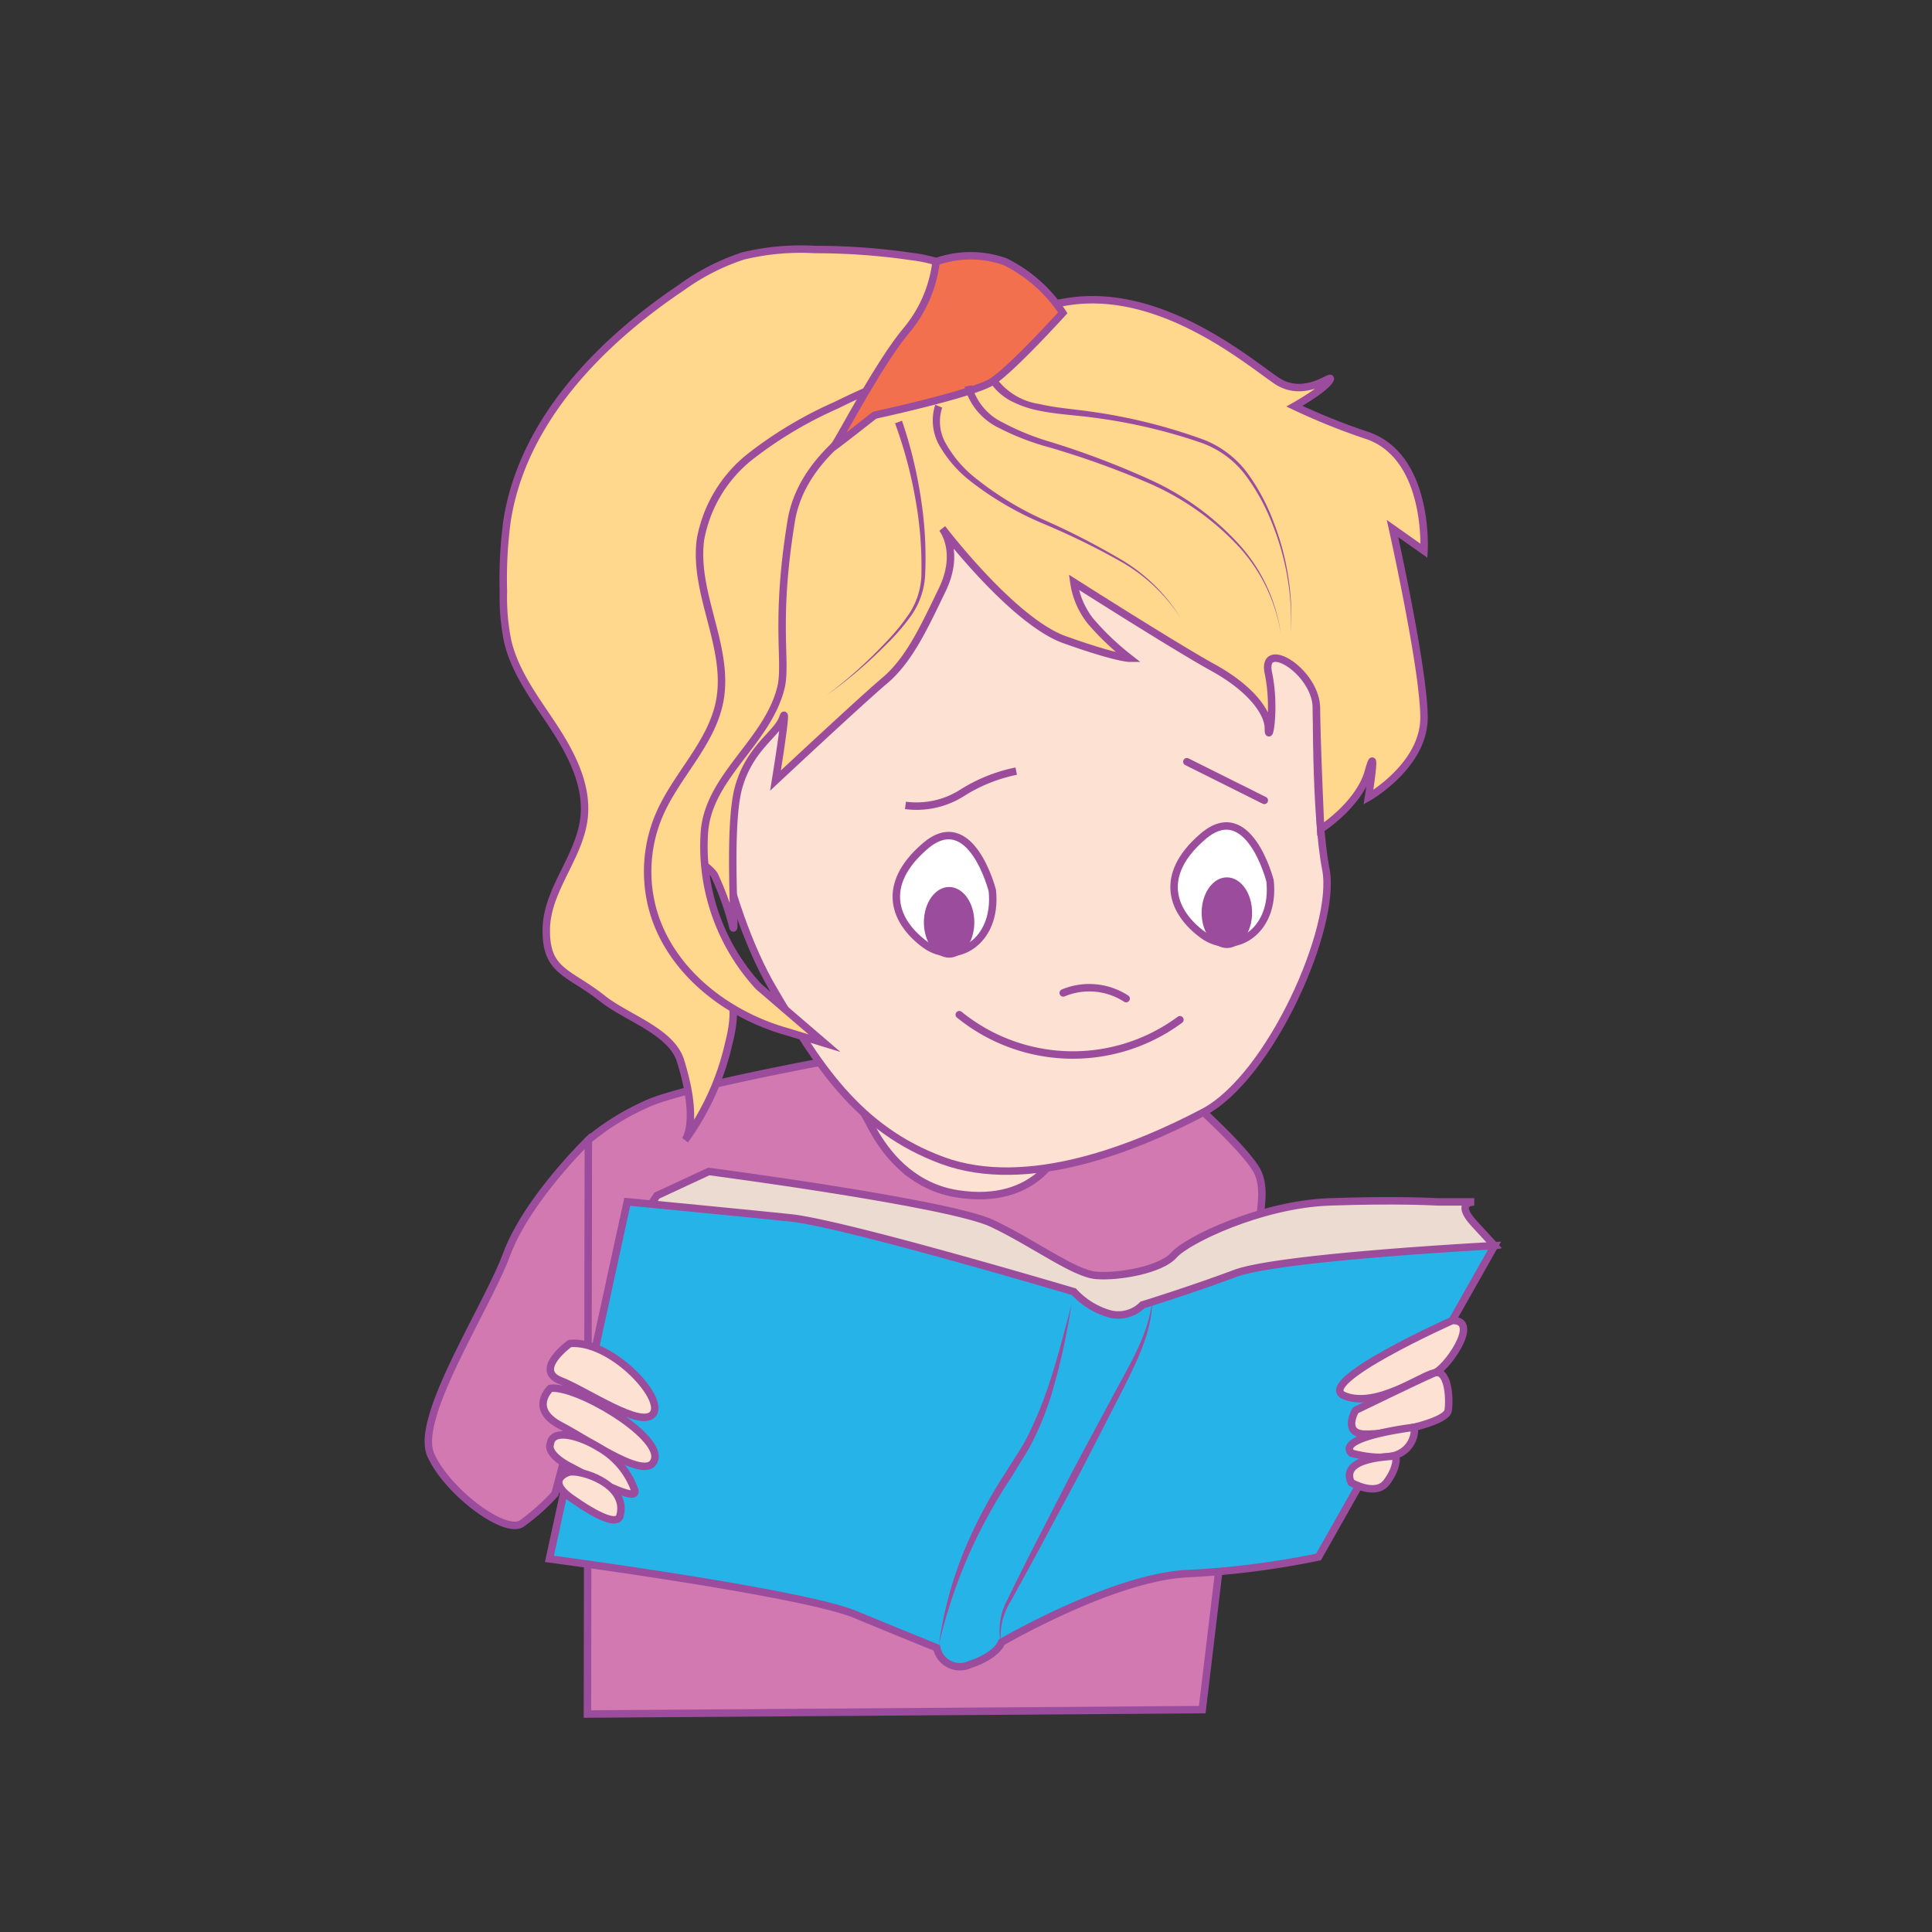 <svg id="word" xmlns="http://www.w3.org/2000/svg" viewBox="0 0 160 160"><rect x="0" y="0" width="160" height="160" fill="#333333" stroke="none"/><defs><style>.cls-1{fill:#d179b0;}.cls-1,.cls-10,.cls-11,.cls-2,.cls-3,.cls-4,.cls-5,.cls-6,.cls-7,.cls-9{stroke:#9c4c9c;stroke-miterlimit:10;stroke-width:0.617px;}.cls-2{fill:#ebdbd0;}.cls-3,.cls-6{fill:#fde1d3;}.cls-4{fill:#ffd78d;}.cls-5{fill:#26b3e8;}.cls-6,.cls-9{stroke-linecap:round;}.cls-7{fill:#fff;}.cls-8{fill:#9c4c9c;}.cls-10,.cls-9{fill:none;}.cls-11{fill:#f2704d;}</style></defs><path class="cls-1" d="M48.724,94.413s-5.064,4.9-6.753,9.434S34.3,117.433,35.679,120.5s6.139,6.6,7.52,5.678a17.668,17.668,0,0,0,2.76-2.454l3.94-14.806,1.438-6.594Z"/><path class="cls-1" d="M68.972,87.778s-12.266,2.231-15.336,3.613a20.95,20.95,0,0,0-4.912,3.022l-.076,47.535,50.916-.363s4.408-36.736,4.562-38.885.767-4.162,0-5.687-4.451-4.9-4.451-4.9L85.71,95.948S84.175,98.1,82.794,98.1s-6.875-.362-7.675-1.083A45.941,45.941,0,0,1,71.9,92.79Z"/><path class="cls-2" d="M54.4,99.017l4.3-2s19.945,2.618,23.478,4.306,6.756,4.144,8.6,4.3,5.372-.46,6.446-1.688,7.221-4.2,12.895-4.4,8.9,0,8.9,0h3.07s-1.689-.037,0,1.8l1.688,1.835s-7.52,1.381-10.129,1.841S92,110.681,92,110.681l-15.388-5.525-24.053-3.377Z"/><path class="cls-3" d="M70.823,89.809s1.688,7.98,8.441,9.055,8.748-3.837,8.748-4.528S70.823,89.809,70.823,89.809Z"/><path class="cls-3" d="M109.037,57.12s-.154,10.129.767,14.887-4.6,17.188-10.129,20.1S85.1,98.71,78.036,96.1,67.651,88.09,63.968,81.8,56.7,61.878,59.927,55.432s.461-14.426,18.109-15.04,27.011,2.916,28.238,5.832S109.037,57.12,109.037,57.12Z"/><path class="cls-4" d="M78.036,43.769s5.832,7.673,10.129,9.208,5.372,1.534,5.372,1.534a22.306,22.306,0,0,1-3.223-3.069,6.671,6.671,0,0,1-1.381-3.223s8.44,5.372,11.51,7.06,4.6,3.683,4.6,5.064.614-1.688,0-4.6,3.954-.164,3.98,2.917.348,10.011.348,10.011,3.192-2.032,3.959-4.794,0,2.148,0,2.148,4.6-2.608,4.6-6.6-2.609-15.653-2.609-15.653l2.609,1.841s.46-7.673-4.6-9.515A53.5,53.5,0,0,1,107.2,33.64s2.464-1.381,2.92-2.149-2,1.688-4.454,0S95.992,23.718,88.319,25,70.67,31.645,70.67,31.645s-7.367-1.535-8.9.767S56.7,35.481,55.783,36.1s-9.821,6.139-9.361,12.738S47.8,62.645,50.566,65.561s7.98,5.832,8.594,6.906a23.97,23.97,0,0,1,1.534,4.3c.307,1.075-.46-8.134.461-11.51s3.223-4.45,3.683-5.832-.614,5.218-.614,5.218,7.06-6.6,9.055-8.287,3.224-4.34,4.757-7.52S78.036,43.769,78.036,43.769Z"/><path class="cls-5" d="M51.947,99.528,45.5,129.1s20.872,2.762,25.322,4.6,6.753,2.762,6.753,2.762a1.961,1.961,0,0,0,2.762,1.381c2.3-.767,2.609-1.841,2.609-1.841s9.208-5.372,15.347-5.678a71.012,71.012,0,0,0,10.9-1.382l14.58-25.782s-17.8.921-21.486,2.3-7.673,2.609-7.673,2.609a2.831,2.831,0,0,1-2.609.767,6.367,6.367,0,0,1-3.069-1.86s-19.03-5.66-23.481-6.12S51.947,99.528,51.947,99.528Z"/><path class="cls-3" d="M47.189,111.262s-3.033,2.184-.784,3.07,6.784,4.065,7.7,2.723S50.566,110.955,47.189,111.262Z"/><path class="cls-3" d="M45.575,114.978s-1.8,1.688.83,3.069,7.375,4.785,7.819,2.763S47.643,114.671,45.575,114.978Z"/><path class="cls-3" d="M45.575,119.582s-.417.792,1.6,1.854,5.7,3.057,5.39,1.982a6.581,6.581,0,0,0-2.951-3.53C48.184,118.993,45.752,118.2,45.575,119.582Z"/><path class="cls-3" d="M47.062,121.938s-1.923.589.241,2.124,3.813,2.268,4.034,1.491C52.1,122.878,47.874,121.607,47.062,121.938Z"/><path class="cls-3" d="M120.264,109.36s-11.534,5.157-8.925,6.232,6.446-1.723,7.366-1.859S122.744,109.267,120.264,109.36Z"/><path class="cls-3" d="M112.26,116.8s-1.121,1.919.767,1.97,6.753-.916,6.906-1.97-.022-3.582-1.228-3.066S112.26,116.8,112.26,116.8Z"/><path class="cls-3" d="M111.93,120.349s2.656.767,4.025,0a2.216,2.216,0,0,0,1.175-2.15S110.583,118.98,111.93,120.349Z"/><path class="cls-3" d="M111.892,122.77s2.019,1.193,2.93,0,.92-2.269.61-2.191S110.96,120.668,111.892,122.77Z"/><path class="cls-6" d="M88.052,82.23a5.607,5.607,0,0,1,5.209.472"/><path class="cls-7" d="M82.177,73.741s-1.768-6.927-5.563-3.668-2.5,6.316,0,8.15S82.634,78.019,82.177,73.741Z"/><ellipse class="cls-8" cx="78.601" cy="76.383" rx="2.089" ry="2.926"/><path class="cls-7" d="M105.18,72.943s-1.768-6.927-5.563-3.667-2.5,6.316,0,8.149S105.637,77.222,105.18,72.943Z"/><ellipse class="cls-8" cx="101.604" cy="75.586" rx="2.089" ry="2.926"/><path class="cls-9" d="M79.443,84.031a14.919,14.919,0,0,0,18.272.421"/><path class="cls-9" d="M98.29,63.084l6.414,3.2"/><path class="cls-10" d="M74.986,66.7a7.028,7.028,0,0,0,4.672-1.025,13.327,13.327,0,0,1,4.5-1.813"/><path class="cls-4" d="M56.36,87.86C55.6,85.405,51.913,84.3,49.9,82.7c-2.823-2.239-4.732-2.192-4.658-5.794.067-3.239,2.739-5.914,3.121-9.131.319-2.681-1-5.273-2.477-7.532s-3.192-4.46-3.831-7.083a18.129,18.129,0,0,1-.365-4.176A36.122,36.122,0,0,1,42,43.075c1.3-8.157,7.582-14.659,14.437-19.267A18.57,18.57,0,0,1,61.53,21.2a20.286,20.286,0,0,1,5.97-.536,54.962,54.962,0,0,1,8,.58,12.108,12.108,0,0,1,4.735,1.6,5.4,5.4,0,0,1,2.582,4.1l-.6,3.906s-10.832,2.292-13.589,4.36-6.9,11.373-6.377,16.2-8.1,18.707-5.686,24.173,5.17,5.466,3.791,10.807a21.814,21.814,0,0,1-3.618,8.02S57.948,92.988,56.36,87.86Z"/><path class="cls-4" d="M79.766,31.046c-3.6-.763-7.219.9-10.522,2.517a33.723,33.723,0,0,0-7.07,4.213,11.324,11.324,0,0,0-4.164,6.908c-.6,4.485,2.438,8.928,1.593,13.373-.661,3.479-3.534,6.085-4.963,9.325a11.97,11.97,0,0,0-.634,7.748c1.327,5.148,6.077,8.892,11.2,10.32l3.079.943-5.468-4.7a17.139,17.139,0,0,1-4.48-12.786c.348-4.633,5.238-7.459,6.339-11.973.507-2.08-.528-5.389.852-13.8S79.766,31.046,79.766,31.046Z"/><path class="cls-8" d="M77.756,136.175a32.464,32.464,0,0,1,1.931-7.355,39.236,39.236,0,0,1,3.516-6.754l1.008-1.6a14.588,14.588,0,0,0,.944-1.627,31.725,31.725,0,0,0,1.461-3.46c.844-2.369,1.444-4.829,2.105-7.273a54.261,54.261,0,0,1-1.655,7.423,24.644,24.644,0,0,1-1.408,3.56,14.765,14.765,0,0,1-.933,1.666l-.991,1.624A43.116,43.116,0,0,0,80.124,129,43.588,43.588,0,0,0,77.756,136.175Z"/><path class="cls-8" d="M82.933,136.32a5.325,5.325,0,0,1,.515-3.875c.568-1.2,1.172-2.369,1.755-3.556l3.616-7.044,3.743-6.979c1.256-2.3,2.609-4.619,2.866-7.277,0,2.688-1.28,5.165-2.446,7.5l-3.617,7.044-3.743,6.978-1.9,3.467A5.378,5.378,0,0,0,82.933,136.32Z"/><path class="cls-11" d="M72.436,34.381s8.126-1.751,9.741-2.785,5.835-5.686,5.835-5.686a12.082,12.082,0,0,0-4.773-4.235,8.536,8.536,0,0,0-5.716,0,10.911,10.911,0,0,1-2.537,5.786c-2.4,2.929-5.582,9.171-5.947,9.527S72.436,34.381,72.436,34.381Z"/><path class="cls-8" d="M78.029,33.755a3.662,3.662,0,0,0,.388,3.123,9.645,9.645,0,0,0,2.212,2.589A26.256,26.256,0,0,0,86.556,43.1a61.266,61.266,0,0,1,6.255,3.222,14.291,14.291,0,0,1,4.977,4.885,14.2,14.2,0,0,0-5.058-4.753,61.208,61.208,0,0,0-6.305-3.075,26.563,26.563,0,0,1-6.1-3.564,10.155,10.155,0,0,1-2.384-2.678,4.229,4.229,0,0,1-.488-3.616Z"/><path class="cls-8" d="M80.486,31.907a4.774,4.774,0,0,0,2.537,3.073A20.675,20.675,0,0,0,87.01,36.6a70.288,70.288,0,0,1,8.176,3.1,22.562,22.562,0,0,1,7.109,5.04,13.938,13.938,0,0,1,3.774,7.732,13.862,13.862,0,0,0-3.887-7.627,22.336,22.336,0,0,0-7.126-4.866,70.261,70.261,0,0,0-8.188-2.938,21.04,21.04,0,0,1-4.113-1.587,5.347,5.347,0,0,1-2.874-3.42Z"/><path class="cls-8" d="M74.7,34.845a36.762,36.762,0,0,1,1.556,6.373,31.528,31.528,0,0,1,.353,6.543A6.476,6.476,0,0,1,75.54,50.87a17.429,17.429,0,0,1-2.129,2.488,37.858,37.858,0,0,1-4.961,4.229,37.753,37.753,0,0,0,4.85-4.336,17.24,17.24,0,0,0,2.045-2.506,6.189,6.189,0,0,0,.958-3.011,31.215,31.215,0,0,0-.5-6.442,36.2,36.2,0,0,0-1.681-6.24Z"/><path class="cls-8" d="M82.428,31.2a5.368,5.368,0,0,0,3.632,2.256c1.475.348,3.026.432,4.564.673A45.483,45.483,0,0,1,99.648,36.4a8.186,8.186,0,0,1,3.691,2.822,17.207,17.207,0,0,1,2.174,4.113,21.8,21.8,0,0,1,1.393,9.117,21.732,21.732,0,0,0-1.536-9.061,17.084,17.084,0,0,0-2.214-4.028,7.917,7.917,0,0,0-3.622-2.676,45.156,45.156,0,0,0-8.974-2.1c-1.52-.213-3.073-.268-4.62-.6a8.671,8.671,0,0,1-2.256-.8A4.812,4.812,0,0,1,81.9,31.512Z"/></svg>